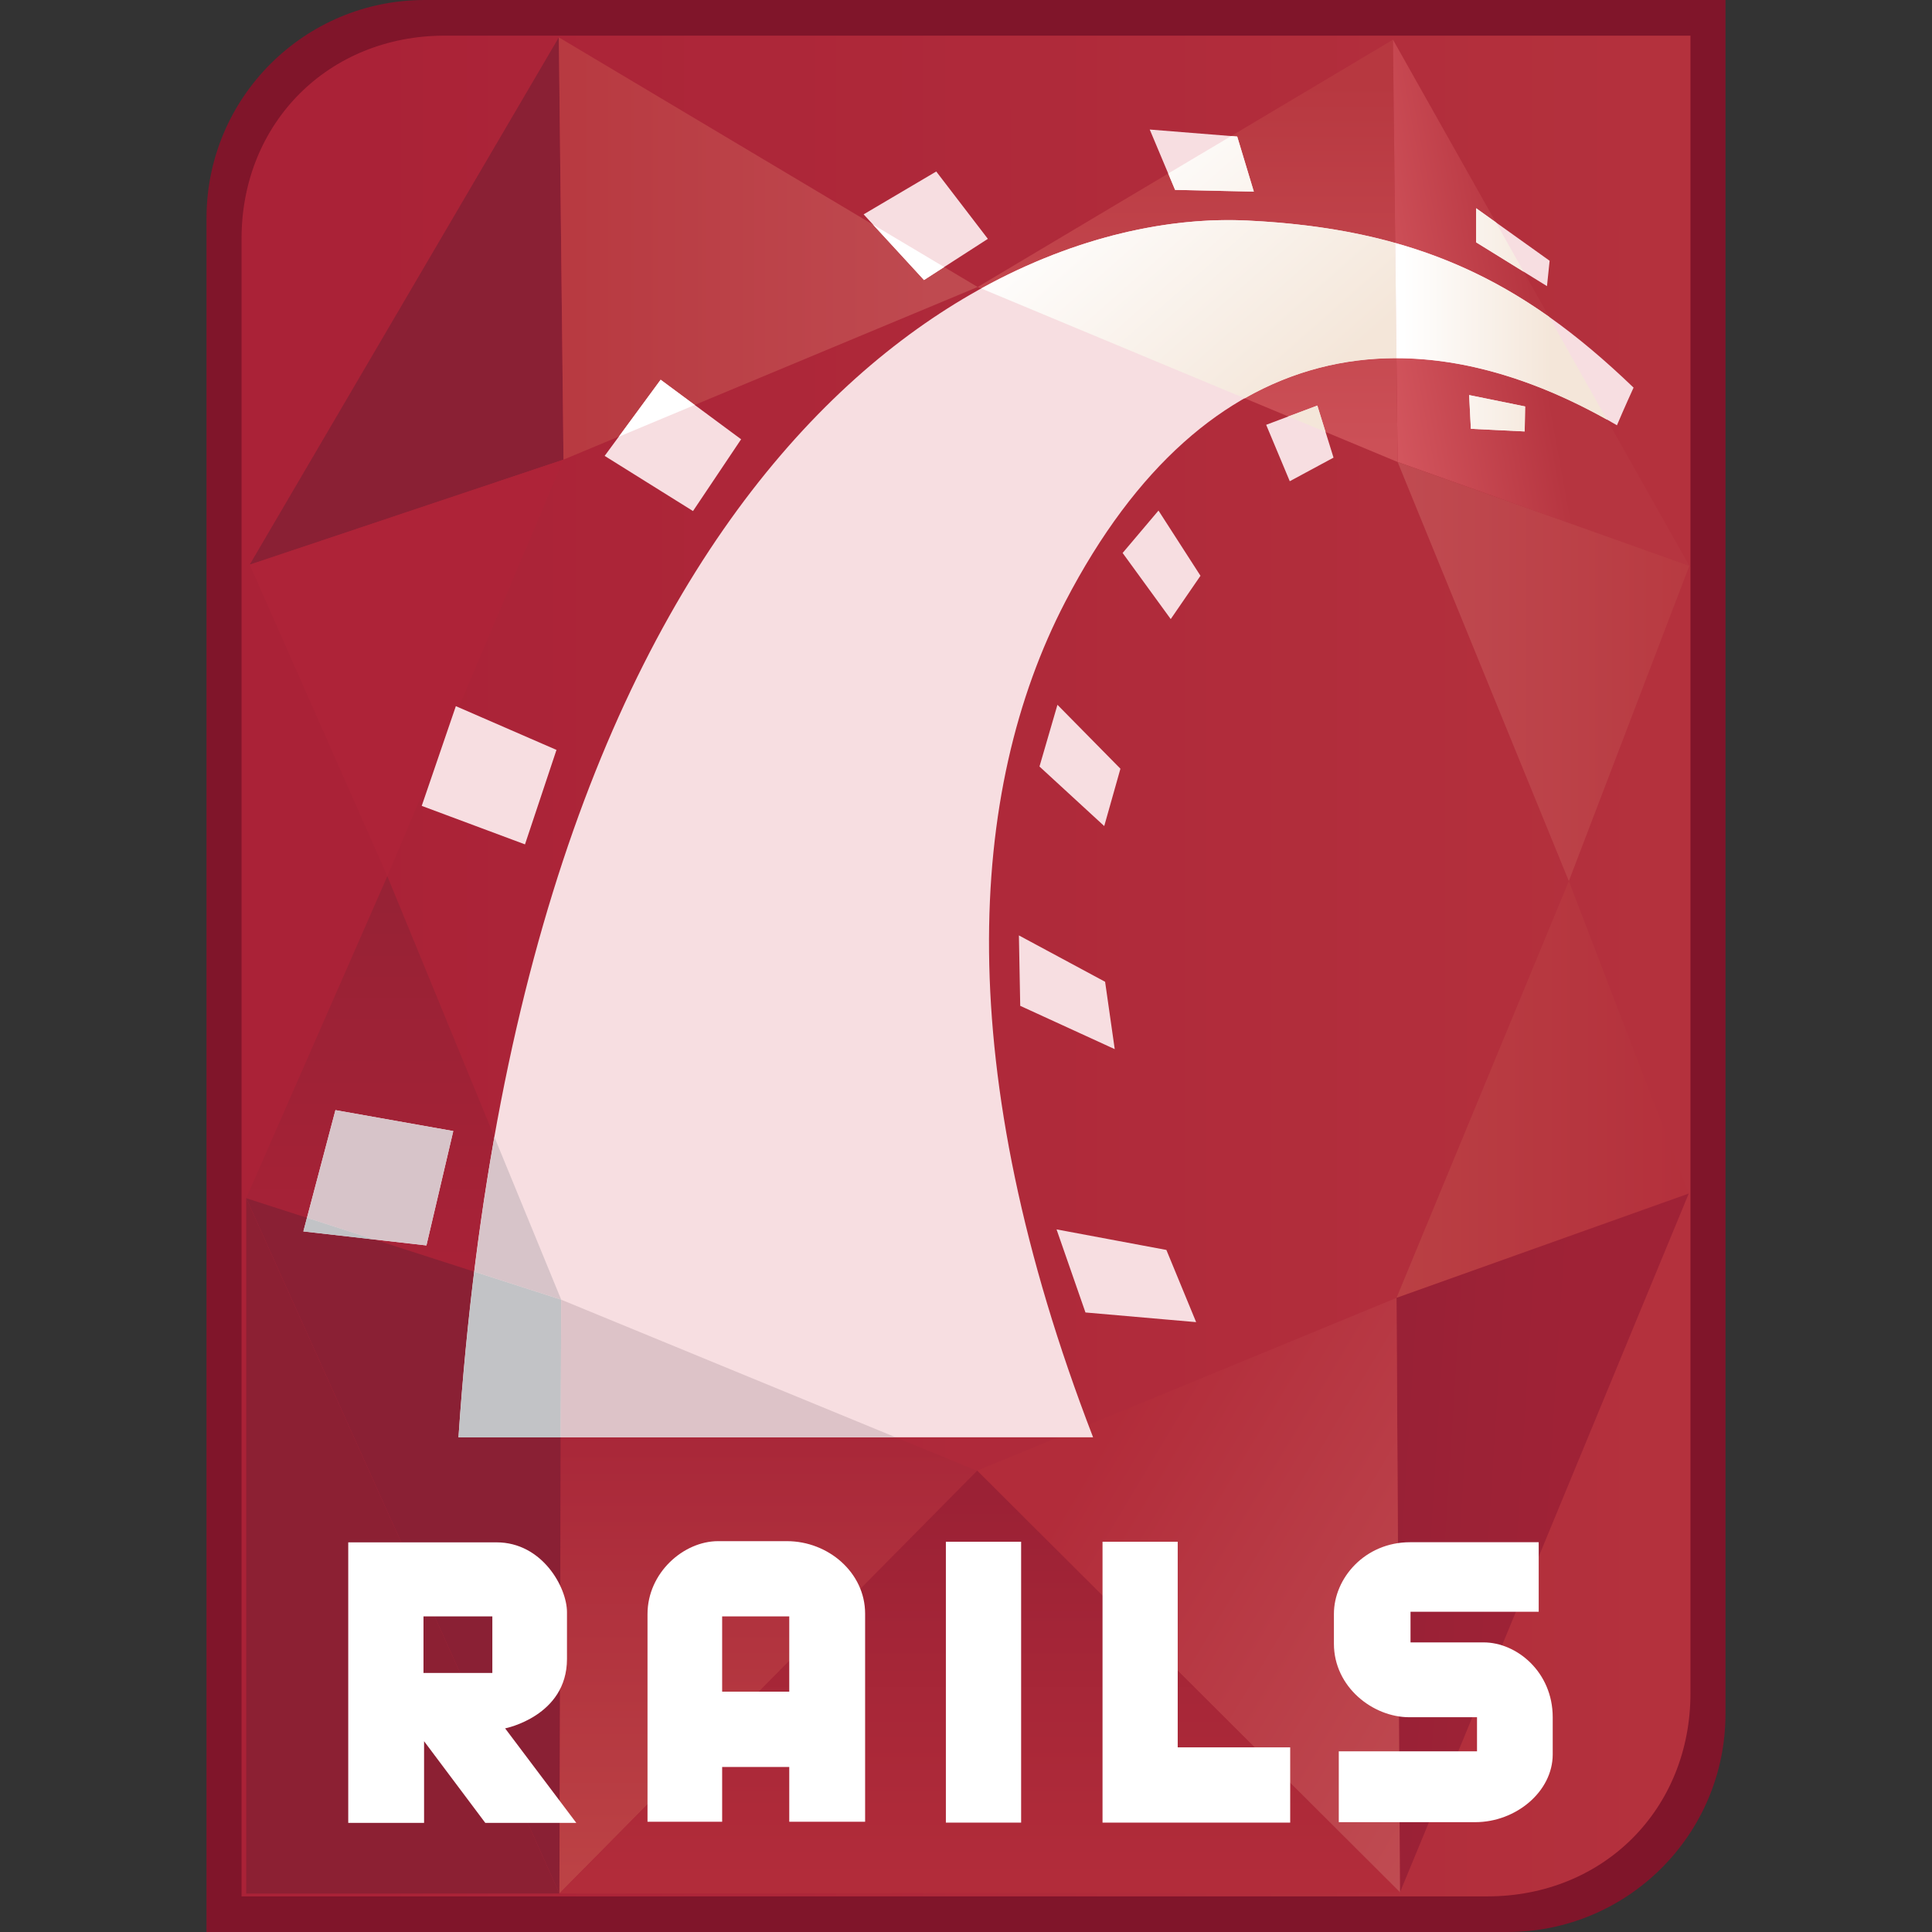 <?xml version="1.0" encoding="UTF-8" standalone="no"?>
<svg width="60px" height="60px" viewBox="0 0 60 60" version="1.1" xmlns="http://www.w3.org/2000/svg" xmlns:xlink="http://www.w3.org/1999/xlink" xmlns:sketch="http://www.bohemiancoding.com/sketch/ns">
    <rect x="0" y="0" width="60" height="60" fill="#333333" stroke="none"/>
    <!-- Generator: Sketch 3.3.3 (12081) - http://www.bohemiancoding.com/sketch -->
    <title>icons/skills/id 326</title>
    <desc>Created with Sketch.</desc>
    <defs>
        <linearGradient x1="-0.001%" y1="50%" x2="100.001%" y2="50%" id="linearGradient-1">
            <stop stop-color="#AA2237" offset="7.98%"></stop>
            <stop stop-color="#B4313D" offset="98.16%"></stop>
        </linearGradient>
        <linearGradient x1="-0.002%" y1="49.999%" x2="100.002%" y2="49.999%" id="linearGradient-2">
            <stop stop-color="#B83A41" offset="3.68%"></stop>
            <stop stop-color="#BF4A50" offset="89.57%"></stop>
        </linearGradient>
        <linearGradient x1="49.997%" y1="99.998%" x2="49.997%" y2="-0.003%" id="linearGradient-3">
            <stop stop-color="#A92237" offset="3.68%"></stop>
            <stop stop-color="#972235" offset="93.87%"></stop>
        </linearGradient>
        <linearGradient x1="49.999%" y1="100.002%" x2="49.999%" y2="-0.001%" id="linearGradient-4">
            <stop stop-color="#BC4245" offset="3.68%"></stop>
            <stop stop-color="#A42136" offset="93.87%"></stop>
        </linearGradient>
        <linearGradient x1="49.999%" y1="99.999%" x2="49.999%" y2="-0.001%" id="linearGradient-5">
            <stop stop-color="#CC5057" offset="3.68%"></stop>
            <stop stop-color="#B73840" offset="89.57%"></stop>
        </linearGradient>
        <linearGradient x1="-9.587%" y1="69.379%" x2="50.941%" y2="49.696%" id="linearGradient-6">
            <stop stop-color="#D4575F" offset="7.98%"></stop>
            <stop stop-color="#B63540" offset="94.48%"></stop>
        </linearGradient>
        <linearGradient x1="-0.004%" y1="50.002%" x2="100.004%" y2="50.002%" id="linearGradient-7">
            <stop stop-color="#C04B51" offset="0%"></stop>
            <stop stop-color="#B83A41" offset="100%"></stop>
        </linearGradient>
        <linearGradient x1="-0.003%" y1="50.001%" x2="99.998%" y2="50.001%" id="linearGradient-8">
            <stop stop-color="#BA4044" offset="0%"></stop>
            <stop stop-color="#B4303C" offset="100%"></stop>
        </linearGradient>
        <linearGradient x1="-21.036%" y1="39.099%" x2="55.791%" y2="50.793%" id="linearGradient-9">
            <stop stop-color="#972136" offset="0%"></stop>
            <stop stop-color="#9F2236" offset="100%"></stop>
        </linearGradient>
        <linearGradient x1="39.158%" y1="5.685%" x2="129.603%" y2="82.337%" id="linearGradient-10">
            <stop stop-color="#B22C3A" offset="3.68%"></stop>
            <stop stop-color="#C04D53" offset="93.87%"></stop>
        </linearGradient>
        <linearGradient x1="50%" y1="99.997%" x2="50%" y2="-0.002%" id="linearGradient-11">
            <stop stop-color="#B22C3A" offset="3.68%"></stop>
            <stop stop-color="#9B2135" offset="93.87%"></stop>
        </linearGradient>
        <linearGradient x1="0%" y1="49.999%" x2="100.002%" y2="49.999%" id="linearGradient-12">
            <stop stop-color="#FFFFFF" offset="3.68%"></stop>
            <stop stop-color="#F4E6D9" offset="74.23%"></stop>
        </linearGradient>
        <linearGradient x1="15.632%" y1="13.533%" x2="97.903%" y2="80.187%" id="linearGradient-13">
            <stop stop-color="#FFFFFF" offset="3.68%"></stop>
            <stop stop-color="#F4E6D9" offset="89.57%"></stop>
        </linearGradient>
    </defs>
    <g id="Page-1" stroke="none" stroke-width="1" fill="none" fill-rule="evenodd" sketch:type="MSPage">
        <g id="icons/skills/id-326" sketch:type="MSArtboardGroup">
            <g id="rails" sketch:type="MSLayerGroup" transform="translate(6, 0)">
                <g id="Group" sketch:type="MSShapeGroup">
                    <path d="M47.587,53.221 C47.587,56.966 44.551,60 40.809,60 L0.413,60 L0.413,6.779 C0.413,3.035 3.448,0 7.192,0 L47.587,0 L47.587,53.221 L47.587,53.221 Z" id="Shape" fill="#80152A"></path>
                    <path d="M46.499,52.584 C46.499,56.188 43.794,58.894 40.188,58.894 L1.501,58.894 L1.501,7.417 C1.501,3.812 4.206,1.107 7.812,1.107 L46.499,1.107 L46.499,52.584 L46.499,52.584 Z" id="Shape" fill="url(#linearGradient-1)"></path>
                    <path d="M11.355,1.16 L11.5,14.274 L1.754,17.537 L11.355,1.16 Z" id="Shape" fill="#8A2034"></path>
                    <path d="M11.355,1.16 L11.5,14.274 L24.362,8.913 L11.355,1.16 Z" id="Shape" fill="url(#linearGradient-2)"></path>
                    <path d="M6.029,27.211 L11.5,14.274 L1.754,17.537 L6.029,27.211 Z" id="Shape" fill="#AE2338"></path>
                    <path d="M6.029,27.211 L11.428,40.363 L1.646,37.211 L6.029,27.211 Z" id="Shape" fill="url(#linearGradient-3)"></path>
                    <path d="M11.373,58.804 L11.428,40.363 L1.646,37.211 L11.373,58.804 Z" id="Shape" fill="#8A2034"></path>
                    <path d="M11.373,58.804 L1.646,58.807 L1.646,37.211 L11.373,58.804 Z" id="Shape" fill="#8C2033"></path>
                    <path d="M11.373,58.804 L11.428,40.363 L24.339,45.675 L11.373,58.804 Z" id="Shape" fill="url(#linearGradient-4)"></path>
                    <path d="M37.26,1.232 L37.405,14.348 L24.362,8.913 L37.26,1.232 Z" id="Shape" fill="url(#linearGradient-5)"></path>
                    <path d="M37.26,1.232 L37.405,14.348 L46.464,17.573 L37.26,1.232 Z" id="Shape" fill="url(#linearGradient-6)"></path>
                    <path d="M42.722,27.363 L37.405,14.348 L46.464,17.573 L42.722,27.363 Z" id="Shape" fill="url(#linearGradient-7)"></path>
                    <path d="M42.722,27.363 L37.37,40.307 L46.446,37.066 L42.722,27.363 Z" id="Shape" fill="url(#linearGradient-8)"></path>
                    <path d="M37.477,58.769 L37.37,40.307 L46.446,37.066 L37.477,58.769 Z" id="Shape" fill="url(#linearGradient-9)"></path>
                    <path d="M37.477,58.769 L37.37,40.307 L24.348,45.671 L37.477,58.769 Z" id="Shape" fill="url(#linearGradient-10)"></path>
                    <path d="M37.477,58.769 L11.377,58.807 L24.348,45.671 L37.477,58.769 Z" id="Shape" fill="url(#linearGradient-11)"></path>
                    <path d="M25.684,31.237 L28.619,32.582 L28.32,30.49 L25.643,29.05 L25.684,31.237 L25.684,31.237 Z M3.421,38.243 L7.243,38.678 L8.077,35.126 L4.417,34.476 L3.421,38.243 L3.421,38.243 Z M17.016,13.642 L14.517,11.793 L12.778,14.158 L15.522,15.871 L17.016,13.642 L17.016,13.642 Z M24.679,7.418 L23.076,5.326 L20.821,6.657 L22.696,8.696 L24.679,7.418 L24.679,7.418 Z M32.939,5.951 L32.423,4.241 L29.706,4.023 L30.494,5.898 L32.939,5.951 L32.939,5.951 Z M42.125,8.098 L39.843,6.467 L39.843,7.526 L42.043,8.886 L42.125,8.098 L42.125,8.098 Z M11.282,23.289 L8.157,21.93 L7.097,25.027 L10.304,26.223 L11.282,23.289 L11.282,23.289 Z M26.84,21.888 L26.282,23.805 L28.293,25.654 L28.796,23.873 L26.84,21.888 L26.84,21.888 Z M39.679,13.317 L41.35,13.399 L41.364,12.623 L39.625,12.269 L39.679,13.317 L39.679,13.317 Z M32.731,6.849 C24.693,6.458 10.304,14.076 8.238,44.637 L27.947,44.637 C23.528,33.188 24.04,24.55 27.079,18.696 C31.498,10.182 38.075,9.619 44.216,13.207 C44.433,12.691 44.732,12.038 44.732,12.038 C41.229,8.669 37.948,7.102 32.731,6.849 L32.731,6.849 Z M33.322,13.193 L34.055,14.945 L35.414,14.212 L34.911,12.595 L33.322,13.193 L33.322,13.193 Z M28.864,17.173 L30.358,19.226 L31.282,17.881 L29.978,15.856 L28.864,17.173 L28.864,17.173 Z M31.147,41.06 L30.223,38.818 L26.812,38.18 L27.71,40.76 L31.147,41.06 L31.147,41.06 Z" id="Shape" fill="#F7DEE1"></path>
                    <g transform="translate(13, 6)" id="Shape" fill="#FFFFFF">
                        <path d="M0.218,7.562 L2.575,6.577 L1.517,5.793 L0.218,7.562 Z"></path>
                        <path d="M9.696,2.697 L10.322,2.293 L8.114,0.977 L9.696,2.697 Z"></path>
                    </g>
                    <g transform="translate(3, 34)" id="Shape" fill="#D7C4C9">
                        <path d="M1.417,0.476 L0.533,3.818 L2.63,4.494 L4.243,4.678 L5.077,1.126 L1.417,0.476 Z"></path>
                        <path d="M6.354,1.31 C6.117,2.646 5.907,4.04 5.728,5.492 L8.428,6.362 L6.354,1.31 L6.354,1.31 Z"></path>
                    </g>
                    <g transform="translate(3, 37)" id="Shape" fill="#C2C3C6">
                        <path d="M0.533,0.818 L0.421,1.243 L2.63,1.494 L0.533,0.818 Z"></path>
                        <path d="M8.428,3.363 L5.728,2.493 C5.527,4.132 5.361,5.845 5.239,7.638 L8.415,7.638 L8.428,3.363 L8.428,3.363 Z"></path>
                    </g>
                    <path d="M11.415,44.637 L21.817,44.637 L11.428,40.363 L11.415,44.637 Z" id="Shape" fill="#DDC3C8"></path>
                    <path d="M40.457,6.906 L39.843,6.467 L39.843,7.526 L41.32,8.44 L40.457,6.906 L40.457,6.906 Z M42.107,9.838 C40.624,8.789 39.084,8.039 37.331,7.548 L37.37,11.125 C39.521,11.127 41.739,11.819 43.906,13.032 L42.107,9.838 L42.107,9.838 Z M39.679,13.317 L41.35,13.399 L41.364,12.623 L39.625,12.269 L39.679,13.317 L39.679,13.317 Z" id="Shape" fill="url(#linearGradient-12)"></path>
                    <path d="M37.331,7.548 C35.956,7.161 34.45,6.931 32.731,6.849 C30.37,6.735 27.458,7.312 24.473,8.959 L32.656,12.37 C34.158,11.515 35.745,11.122 37.369,11.124 L37.331,7.548 L37.331,7.548 Z M32.939,5.951 L32.423,4.241 L32.236,4.225 L30.28,5.388 L30.493,5.897 L32.939,5.951 L32.939,5.951 Z M34.011,12.933 L35.165,13.415 L34.911,12.596 L34.011,12.933 L34.011,12.933 Z" id="Shape" fill="url(#linearGradient-13)"></path>
                    <path d="M11.608,51.522 L11.608,50.068 C11.608,49.292 10.835,47.899 9.421,47.899 L4.815,47.899 L4.815,56.612 L7.17,56.612 L7.17,54.075 L9.072,56.612 L11.898,56.612 L9.687,53.676 C9.688,53.677 11.608,53.298 11.608,51.522 L11.608,51.522 Z M9.29,51.956 L7.152,51.956 L7.152,50.198 L9.29,50.198 L9.29,51.956 L9.29,51.956 Z M18.439,47.862 L16.3,47.862 C15.231,47.862 14.109,48.842 14.109,50.128 L14.109,56.576 L16.427,56.576 L16.427,54.875 L18.511,54.875 L18.511,56.576 L20.867,56.576 L20.867,50.111 C20.866,48.842 19.725,47.862 18.439,47.862 L18.439,47.862 Z M18.511,52.536 L16.427,52.536 L16.427,50.199 L18.511,50.199 L18.511,52.536 L18.511,52.536 Z M40.074,51.006 L37.805,51.006 L37.805,50.055 L41.786,50.055 L41.786,47.895 L37.791,47.895 C36.391,47.895 35.426,49.008 35.426,50.123 L35.426,51.047 C35.426,52.392 36.636,53.33 37.764,53.33 L39.87,53.33 L39.87,54.389 L35.577,54.389 L35.577,56.589 L39.815,56.589 C41.079,56.589 42.221,55.638 42.221,54.484 L42.221,53.329 C42.22,51.928 41.106,51.006 40.074,51.006 L40.074,51.006 Z M30.575,47.88 L28.24,47.88 L28.24,56.603 L34.068,56.603 L34.068,54.265 L30.575,54.265 L30.575,47.88 L30.575,47.88 Z M23.375,56.603 L25.712,56.603 L25.712,47.88 L23.375,47.88 L23.375,56.603 L23.375,56.603 Z" id="Shape" fill="#FFFFFF"></path>
                </g>
            </g>
        </g>
    </g>
</svg>